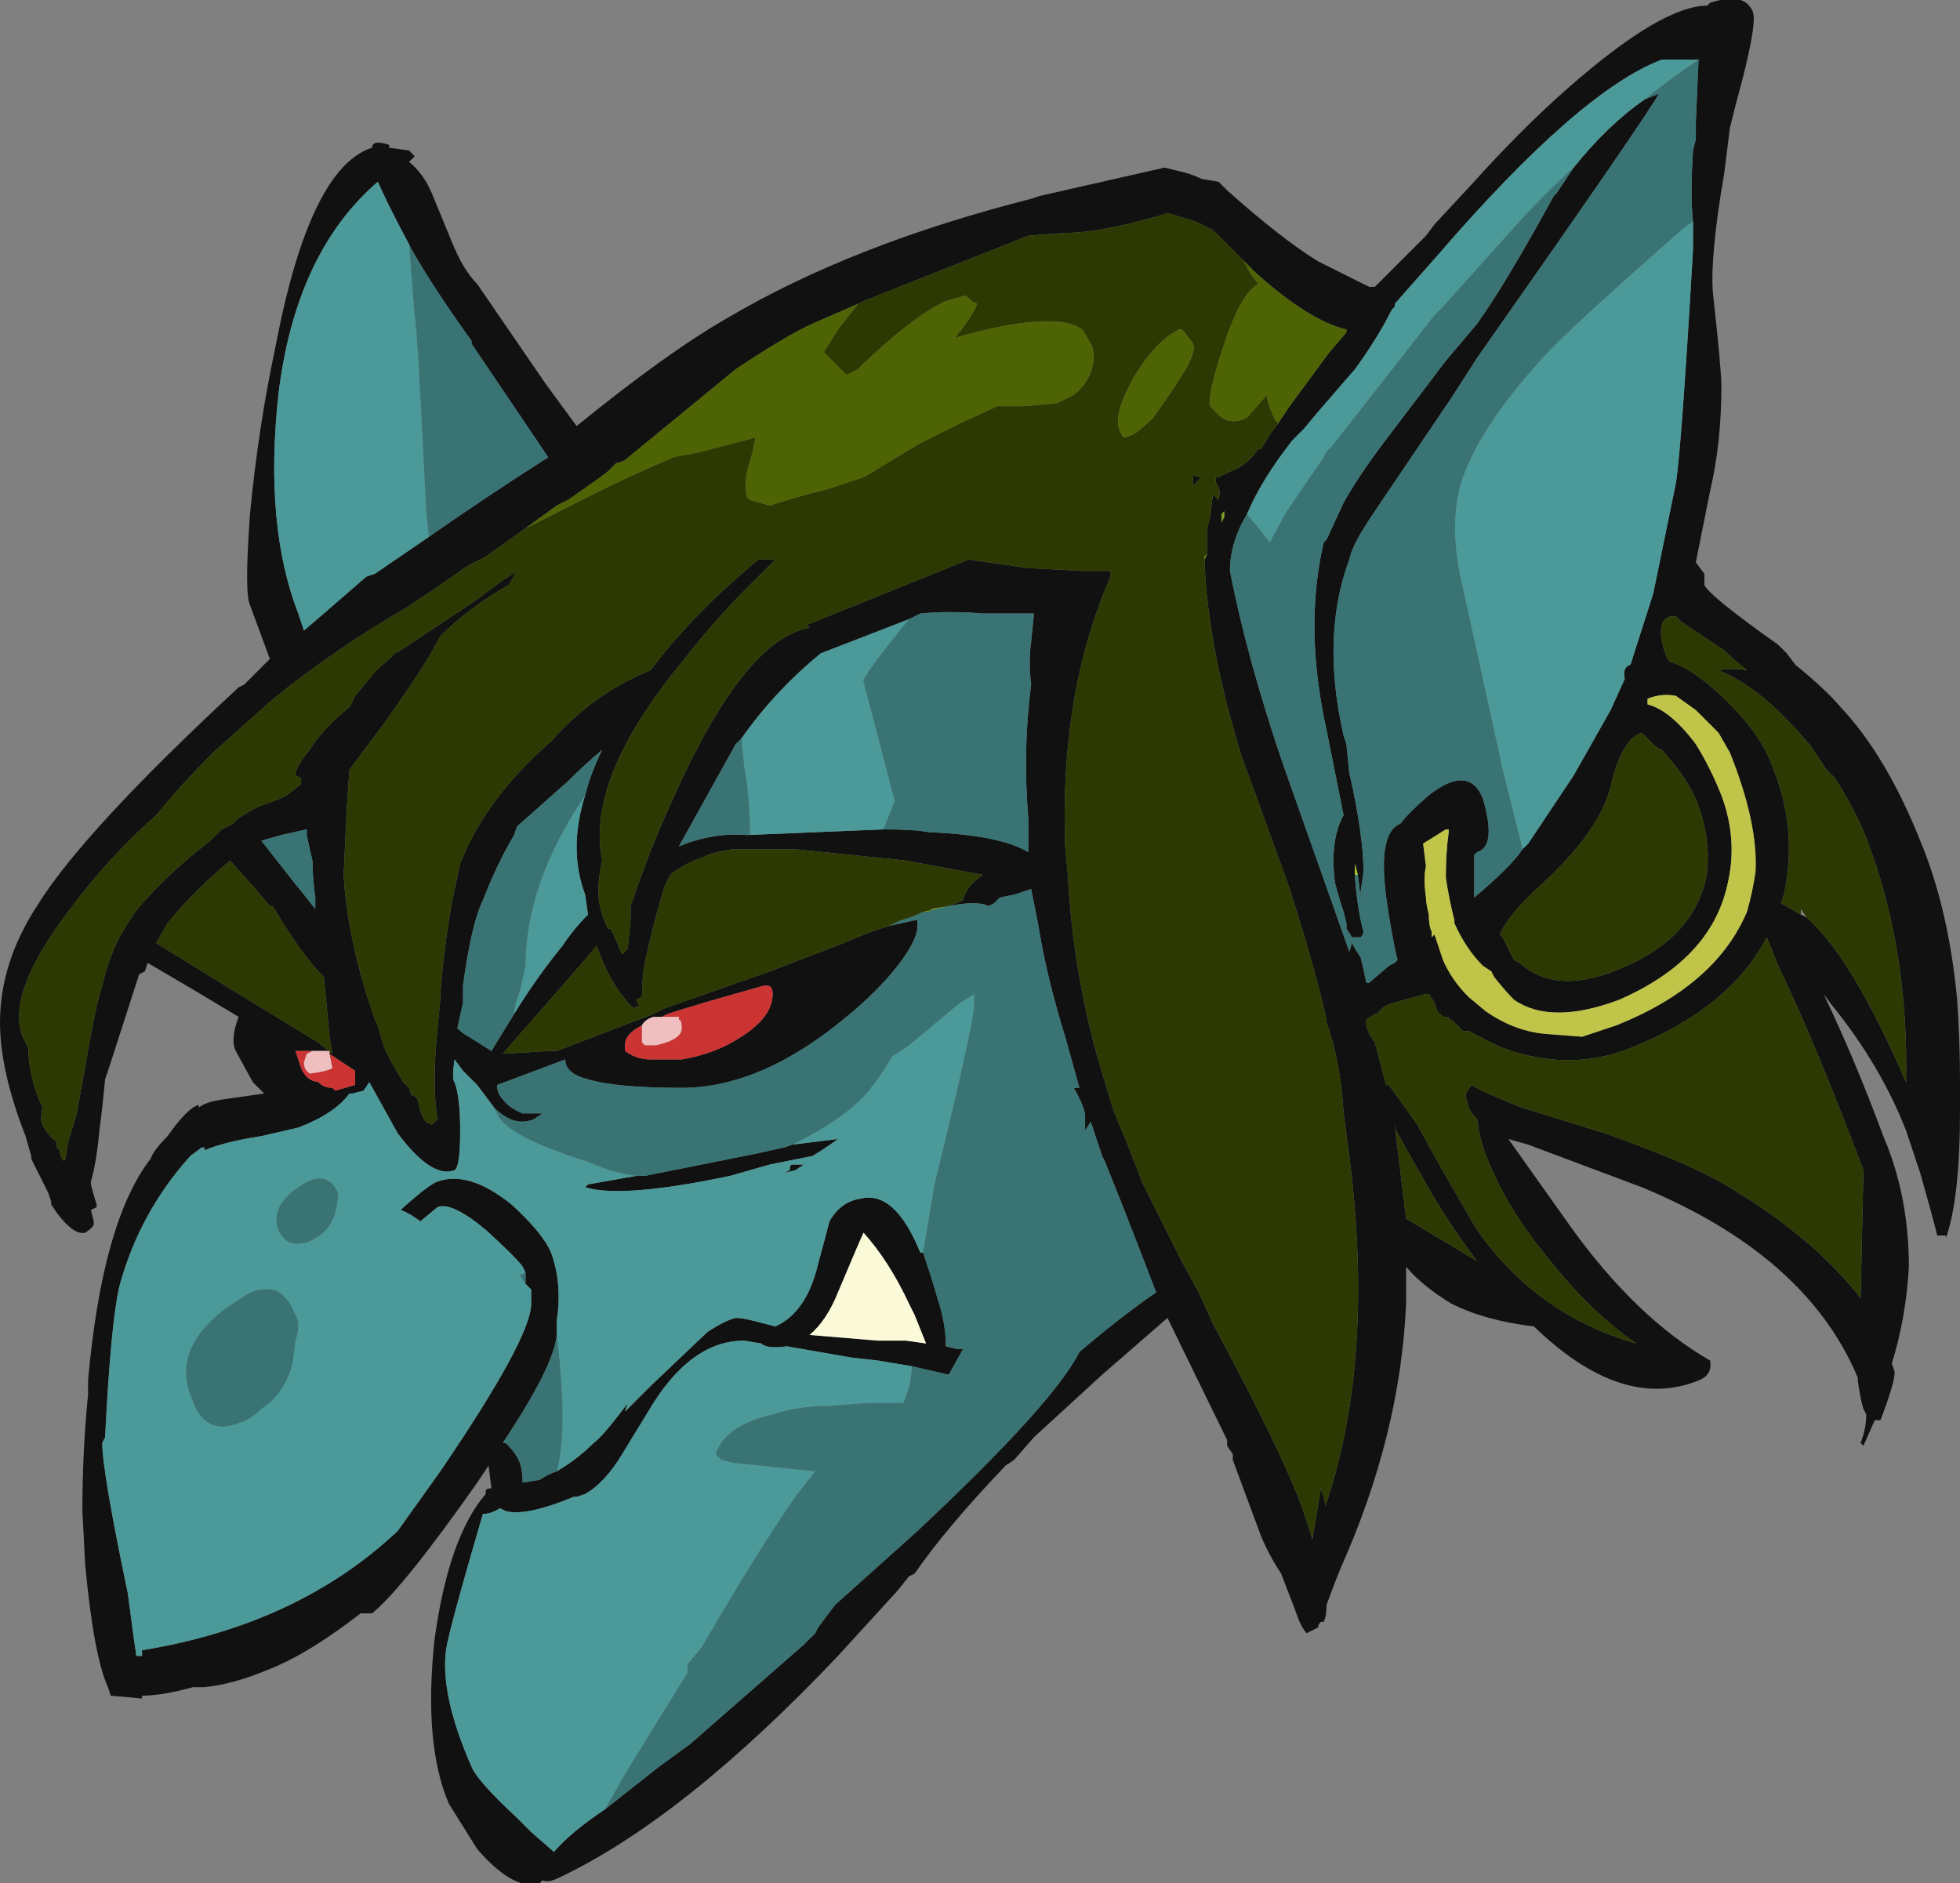 <?xml version="1.0" encoding="UTF-8" standalone="no"?>
<svg xmlns:ffdec="https://www.free-decompiler.com/flash" xmlns:xlink="http://www.w3.org/1999/xlink" ffdec:objectType="frame" height="232.05px" width="241.5px" xmlns="http://www.w3.org/2000/svg">
  <rect width="100%" height="100%" fill="#808080" stroke="none"/>
  <g transform="matrix(1.0, 0.0, 0.0, 1.0, -93.8, 42.35)">
    <use ffdec:characterId="137" height="33.15" transform="matrix(7.0, 0.0, 0.0, 7.0, 93.8, -42.35)" width="34.5" xlink:href="#shape0"/>
  </g>
  <defs>
    <g id="shape0" transform="matrix(1.0, 0.0, 0.0, 1.0, -13.4, 6.05)">
      <path d="M20.25 -3.45 L20.6 -3.4 20.7 -3.3 20.6 -3.2 Q20.85 -3.0 21.0 -2.65 L21.35 -1.8 Q21.55 -1.3 21.8 -1.05 L23.0 0.7 23.55 1.45 Q25.15 0.15 26.2 -0.45 28.4 -1.75 31.55 -2.55 L31.7 -2.6 33.9 -3.1 34.1 -3.05 Q34.35 -3.0 34.55 -2.9 L34.85 -2.85 35.0 -2.7 Q35.95 -1.85 36.6 -1.45 37.1 -1.2 37.5 -1.0 L37.6 -1.0 38.5 -1.9 38.65 -2.1 39.3 -2.8 Q40.2 -3.8 41.0 -4.5 42.65 -5.95 43.45 -5.95 L43.5 -6.0 Q44.1 -6.2 44.25 -5.85 44.35 -5.65 43.95 -4.2 L43.85 -3.8 43.75 -3.0 Q43.5 -1.55 43.55 -0.9 43.7 0.45 43.7 0.75 43.7 1.75 43.5 2.6 L43.25 3.85 43.4 4.05 43.4 4.25 Q43.5 4.45 44.7 5.3 L44.85 5.45 45.0 5.65 Q45.55 6.1 45.8 6.4 46.6 7.25 47.2 8.75 47.7 9.95 47.85 11.55 47.9 12.3 47.9 12.95 L47.9 13.5 Q47.9 15.05 47.65 15.75 L47.65 15.7 47.5 15.7 Q47.4 15.3 47.2 14.6 L46.95 13.85 Q46.5 12.7 45.65 11.65 L45.5 11.45 Q46.05 12.6 46.55 13.95 47.0 15.0 47.0 16.25 46.95 17.15 46.7 17.95 L46.75 18.1 Q46.75 18.3 46.5 18.95 L46.4 18.95 46.2 19.4 46.15 19.35 Q46.25 19.1 46.25 18.85 L46.2 18.75 Q46.15 18.6 46.1 18.25 L46.1 18.2 Q45.2 16.05 42.3 14.85 L40.3 14.1 39.95 14.0 41.05 15.55 Q42.2 17.15 43.5 17.9 43.55 18.15 43.3 18.25 41.95 18.8 40.4 17.3 39.55 17.2 38.95 16.9 38.45 16.6 38.15 16.25 L38.15 16.9 Q38.05 19.2 37.0 21.55 L36.9 21.8 36.75 22.2 Q36.75 22.4 36.7 22.5 L36.65 22.5 Q36.6 22.55 36.6 22.6 L36.4 22.7 Q36.3 22.6 36.2 22.3 L35.95 21.65 Q35.75 21.35 35.6 21.0 L35.1 19.65 35.1 19.55 35.0 19.4 35.0 19.3 33.95 17.15 32.8 18.15 31.6 19.25 31.25 19.65 31.1 19.75 Q30.05 20.85 29.5 21.65 L29.4 21.7 29.2 21.95 28.15 23.1 Q25.45 25.95 23.25 27.0 23.05 27.1 22.95 27.05 L22.9 27.1 Q22.45 27.25 21.8 26.5 L21.3 25.7 Q20.85 24.65 21.05 22.8 21.3 21.0 21.95 20.25 L21.95 20.2 Q21.95 20.15 22.05 20.15 L22.0 19.75 21.8 20.05 Q20.5 21.9 19.95 22.35 L19.75 22.35 19.55 22.5 Q18.75 23.1 18.1 23.35 17.5 23.6 17.0 23.65 L16.8 23.65 Q16.25 23.8 15.9 23.8 L15.9 23.85 15.35 23.8 15.3 23.65 Q15.05 23.1 14.9 21.5 L14.85 20.55 Q14.85 19.5 14.95 18.5 L14.95 18.25 Q15.2 15.45 16.05 14.35 16.1 14.2 16.35 13.95 16.7 13.45 16.9 13.4 L16.9 13.45 Q17.0 13.35 17.35 13.3 L18.05 13.2 17.85 13.0 17.55 12.45 Q17.45 12.25 17.6 11.85 L16.85 11.4 16.0 10.9 15.95 11.05 15.85 11.1 15.35 12.65 15.25 12.95 15.2 13.45 15.15 13.85 Q15.1 14.4 15.0 14.75 L15.0 14.8 Q15.05 15.0 15.1 15.15 L15.1 15.2 15.0 15.25 15.05 15.45 15.05 15.5 Q15.05 15.55 14.9 15.65 14.7 15.7 14.4 15.3 L14.3 15.15 14.3 15.1 14.25 14.95 13.95 14.35 13.95 14.3 13.85 13.95 Q13.4 12.8 13.4 11.95 13.4 10.9 14.05 9.9 14.85 8.6 17.6 6.05 L17.7 6.0 18.15 5.55 17.8 4.6 Q17.7 4.4 17.8 3.0 17.95 1.45 18.25 0.05 18.85 -3.1 19.95 -3.45 19.95 -3.6 20.25 -3.5 L20.25 -3.45 M20.95 3.4 Q21.95 2.7 23.05 2.0 L21.7 0.0 21.7 -0.05 Q21.05 -0.95 20.65 -1.65 L20.6 -1.75 Q20.25 -2.4 20.05 -2.85 18.6 -1.6 18.3 0.9 18.05 3.2 18.65 4.75 L18.75 5.05 19.1 4.75 19.85 4.1 20.0 4.05 20.95 3.4 M28.5 -0.7 L27.7 -0.35 Q27.25 -0.15 26.35 0.45 L24.4 2.05 Q24.3 2.1 24.25 2.1 L24.1 2.25 23.9 2.4 23.4 2.75 23.2 2.85 22.65 3.25 21.95 3.75 21.65 3.9 21.0 4.35 20.55 4.65 Q19.6 5.2 18.8 5.8 18.45 6.05 18.1 6.35 17.6 6.8 17.15 7.2 16.6 7.75 16.15 8.3 15.3 9.05 14.6 10.0 13.5 11.45 13.8 12.2 L13.9 12.4 Q13.9 12.9 14.15 13.45 14.1 13.65 14.15 13.75 14.25 13.95 14.4 14.05 L14.4 14.15 14.45 14.2 Q14.5 14.45 14.55 14.35 L14.6 14.05 14.75 13.55 14.85 13.0 Q15.1 11.55 15.2 11.3 15.3 10.85 15.5 10.45 L15.65 10.2 Q15.8 9.95 16.0 9.75 16.45 9.25 17.1 8.75 L17.3 8.55 17.5 8.45 17.55 8.4 Q17.65 8.3 17.95 8.15 L18.35 8.0 18.45 7.95 18.7 7.75 Q18.7 7.7 18.7 7.65 L18.6 7.6 Q18.6 7.45 18.85 7.15 19.1 6.75 19.55 6.4 L19.65 6.2 19.9 5.9 Q20.05 5.7 20.2 5.6 L20.35 5.45 20.45 5.4 21.8 4.5 22.2 4.2 22.5 4.0 22.35 4.25 Q21.65 4.65 21.15 5.15 20.9 5.65 20.15 6.7 L19.55 7.5 19.5 8.25 19.45 9.35 Q19.5 10.3 19.85 11.45 L20.0 11.9 20.05 12.0 20.15 12.35 Q20.25 12.6 20.5 13.0 L20.6 13.1 20.65 13.25 20.65 13.2 20.75 13.3 20.8 13.5 Q20.85 13.65 20.9 13.7 L21.0 13.75 21.1 13.65 Q21.0 13.05 21.1 12.05 L21.15 11.55 21.15 11.45 Q21.2 10.75 21.35 9.85 L21.5 9.15 Q21.95 8.0 23.1 7.0 23.85 6.15 24.85 5.75 25.6 4.75 26.75 3.8 L26.9 3.8 Q27.0 3.8 27.05 3.8 L26.55 4.3 Q25.95 4.9 25.45 5.55 23.7 7.65 24.0 9.1 23.9 9.55 23.95 9.85 L24.0 10.05 24.1 10.3 24.15 10.3 24.2 10.4 24.35 10.75 24.45 10.65 24.5 10.15 24.5 9.9 Q24.6 9.6 24.75 9.2 24.95 8.65 25.25 8.0 26.5 5.2 27.65 5.0 L27.6 4.95 30.45 3.8 31.5 3.95 32.45 4.0 32.95 4.0 32.95 4.1 Q32.05 6.15 32.15 8.85 L32.2 9.4 Q32.3 11.25 32.85 13.0 L33.0 13.5 33.25 14.1 33.5 14.75 34.2 16.15 34.5 16.7 34.75 17.25 Q35.85 19.3 36.25 20.3 36.4 20.7 36.5 21.05 L36.65 20.15 36.7 20.3 Q36.75 20.55 36.75 20.4 37.6 17.85 37.15 14.3 L37.05 13.55 Q37.0 12.65 36.75 11.95 L36.75 11.9 Q36.55 11.0 36.1 9.6 L36.05 9.45 35.25 7.25 Q34.65 5.3 34.6 3.8 L34.65 3.7 34.65 3.25 34.7 3.05 34.75 2.65 34.85 2.75 Q34.9 2.55 34.8 2.45 L34.8 2.35 34.85 2.35 35.05 2.25 Q35.35 2.15 35.55 1.85 L35.6 1.85 35.75 1.6 35.9 1.4 36.1 1.1 36.8 0.15 37.1 -0.2 37.1 -0.25 Q36.45 -0.4 35.5 -1.25 L35.25 -1.5 34.75 -2.0 34.45 -2.15 33.95 -2.3 33.8 -2.25 Q32.75 -1.95 32.15 -1.95 L31.5 -1.9 31.25 -1.8 28.6 -0.75 28.5 -0.7 M41.1 -3.1 Q41.7 -3.85 42.35 -4.3 L42.6 -4.4 Q42.35 -3.95 39.4 0.25 L38.95 0.95 37.7 2.8 37.5 3.1 Q37.2 3.55 37.15 3.8 36.65 5.15 37.05 6.9 L37.1 7.05 37.15 7.55 Q37.4 8.65 37.4 9.3 L37.35 9.65 37.35 9.75 37.3 9.35 37.25 9.15 37.25 9.35 37.25 9.4 Q37.3 10.0 37.4 10.35 37.4 10.4 37.35 10.45 L37.2 10.45 37.1 10.3 37.1 10.2 37.05 10.0 37.0 9.85 36.9 9.5 Q36.8 8.75 37.05 8.3 L36.75 6.8 Q36.35 5.0 36.7 3.5 L36.75 3.45 37.05 2.8 Q37.3 2.35 37.75 1.75 L38.85 0.3 39.4 -0.35 Q39.9 -1.05 40.75 -2.6 L40.8 -2.65 41.1 -3.1 M43.3 -5.0 L42.65 -5.0 Q41.2 -4.45 38.7 -1.55 L37.95 -0.7 37.95 -0.65 37.9 -0.6 Q37.65 -0.1 37.25 0.45 L36.6 1.2 36.35 1.5 36.15 1.7 Q35.6 2.4 35.35 3.0 35.05 3.5 35.05 4.0 35.35 5.55 36.0 7.45 L37.15 10.7 37.2 10.55 37.25 10.65 37.35 10.8 Q37.4 11.0 37.45 11.25 L37.5 11.25 37.85 10.95 37.95 10.9 38.0 10.85 Q37.9 10.45 37.8 9.75 37.65 8.6 38.05 8.45 38.2 8.25 38.55 7.95 39.25 7.4 39.5 8.0 39.75 8.85 39.4 8.95 L39.35 9.0 39.35 9.75 Q40.0 9.2 40.2 8.9 L40.3 8.8 41.1 7.6 41.75 6.45 42.0 5.9 Q41.95 5.7 42.1 5.65 L42.5 4.4 42.9 2.45 Q43.0 1.8 43.2 -1.65 L43.2 -2.15 Q43.15 -2.6 43.2 -3.4 L43.25 -3.6 43.25 -3.9 43.3 -5.05 43.3 -5.0 M45.2 10.1 Q46.0 10.8 46.95 13.0 47.0 10.65 46.25 8.7 46.05 8.2 45.7 7.65 L45.55 7.5 45.25 7.05 45.2 7.0 Q44.4 6.05 43.65 5.75 43.9 5.7 44.15 5.75 43.9 5.55 43.75 5.4 L43.0 4.9 42.9 4.8 42.8 4.8 Q42.5 4.9 42.75 5.55 L42.8 5.6 Q43.15 5.7 43.65 6.15 44.4 6.85 44.6 7.45 45.05 8.55 44.8 9.7 L44.75 9.85 45.1 10.05 45.2 10.1 M42.4 6.3 L42.4 6.35 Q42.8 6.45 43.25 7.05 43.5 7.45 43.7 7.95 44.0 8.75 43.8 9.55 43.5 10.85 41.9 11.55 40.7 12.0 40.05 11.55 39.9 11.4 39.7 11.15 L39.65 11.05 39.5 10.95 Q39.2 10.65 39.0 10.2 L39.0 10.15 Q38.9 9.75 38.85 9.4 38.85 8.95 38.9 8.6 L38.9 8.55 38.85 8.55 38.45 8.8 38.5 9.2 Q38.45 9.4 38.5 9.75 38.5 9.85 38.55 10.05 38.55 10.25 38.6 10.35 L38.6 10.45 38.65 10.4 38.8 10.85 Q38.95 11.2 39.25 11.5 L39.55 11.75 Q40.05 12.1 40.6 12.15 L41.25 12.2 41.85 12.0 Q43.6 11.3 44.15 10.0 44.25 9.65 44.3 9.3 44.35 8.45 43.85 7.2 L43.65 6.85 43.25 6.45 42.9 6.2 Q42.65 6.15 42.4 6.25 L42.4 6.3 M42.3 6.85 Q41.95 6.95 41.75 7.8 41.55 8.6 40.5 9.55 39.95 10.05 39.8 10.4 L39.85 10.45 40.05 10.85 40.15 10.9 Q40.75 11.45 41.8 11.05 43.25 10.5 43.45 9.3 L43.45 9.25 Q43.5 8.7 43.3 8.15 43.15 7.7 42.65 7.15 L42.55 7.1 42.3 6.85 M34.9 3.05 L34.9 3.15 34.95 3.05 34.95 2.95 34.9 3.0 34.9 3.05 M37.45 11.9 L37.45 12.0 37.5 12.15 37.6 12.3 37.8 13.05 37.85 13.05 38.35 13.75 Q38.75 14.5 39.4 15.6 40.45 17.1 42.2 17.6 41.4 17.05 40.65 16.1 39.95 15.25 39.6 14.4 39.45 14.05 39.4 13.65 39.3 13.55 39.25 13.45 L39.2 13.25 39.2 13.2 39.3 13.05 Q39.55 13.2 40.2 13.45 L41.65 13.9 Q43.35 14.5 44.0 14.95 44.6 15.3 45.3 15.9 45.8 16.35 46.15 16.8 L46.2 14.55 Q45.35 12.3 44.7 10.95 L44.5 10.45 Q43.85 11.7 42.1 12.4 41.1 12.8 40.0 12.45 39.7 12.35 39.45 12.2 L39.25 12.1 39.15 12.1 38.95 11.9 38.9 11.9 38.9 11.85 38.8 11.85 38.7 11.75 38.65 11.6 38.55 11.45 38.5 11.45 38.3 11.5 37.95 11.6 37.8 11.65 Q37.65 11.75 37.65 11.8 L37.6 11.8 37.45 11.9 M37.95 13.75 L38.15 15.4 39.4 16.15 Q38.9 15.5 38.45 14.7 38.05 14.0 37.95 13.8 L37.95 13.75 M34.55 2.35 L34.4 2.5 34.4 2.3 Q34.45 2.35 34.55 2.35 M28.95 8.55 Q29.5 8.55 29.75 8.6 31.0 8.65 31.5 8.95 L31.5 8.35 Q31.4 7.15 31.55 6.0 31.5 5.6 31.55 5.25 L31.6 4.75 30.7 4.75 Q30.1 4.7 29.6 4.75 L29.4 4.85 27.85 5.45 Q27.05 6.1 26.45 6.95 L26.35 7.05 25.35 8.85 Q25.95 8.6 26.55 8.65 L28.95 8.55 M30.1 9.9 L30.35 9.8 Q30.4 9.55 30.7 9.35 L30.15 9.25 29.35 9.1 27.4 8.9 26.3 8.9 Q25.95 8.95 25.75 9.05 25.45 9.15 25.2 9.35 L25.1 9.55 Q24.9 10.2 24.75 10.9 24.7 11.2 24.7 11.5 L24.6 11.55 24.65 11.65 24.55 11.7 Q24.2 11.35 24.0 10.85 L23.9 10.6 23.65 10.9 22.25 12.5 23.1 12.45 23.2 12.45 24.9 11.8 25.1 11.7 26.95 11.05 28.25 10.55 Q28.7 10.35 29.05 10.25 L29.5 10.15 29.55 10.15 29.55 10.25 Q29.55 10.5 29.2 10.95 28.85 11.4 28.3 11.85 26.8 13.1 25.4 13.1 24.25 13.1 23.75 12.95 23.35 12.85 23.35 12.6 L22.15 13.05 Q22.15 13.2 22.25 13.3 22.35 13.45 22.6 13.55 L22.95 13.55 22.8 13.65 Q22.45 13.8 22.1 13.45 L21.8 13.05 21.55 12.8 21.4 12.6 Q21.35 12.95 21.4 13.0 21.5 13.25 21.5 13.85 21.5 14.5 21.4 14.55 21.0 14.7 20.4 13.9 L19.9 13.0 19.8 13.15 19.6 13.2 19.55 13.2 Q19.3 13.55 18.65 13.8 L18.0 13.95 Q17.35 14.05 17.0 14.2 L17.0 14.15 16.95 14.15 16.75 14.3 Q15.85 15.3 15.5 16.6 15.35 17.25 15.25 19.25 L15.2 19.35 Q15.2 19.85 15.65 22.0 L15.75 22.75 15.8 23.1 15.9 23.1 15.9 23.0 Q18.65 22.55 20.4 20.9 L21.15 19.85 Q22.75 17.5 22.75 16.9 L22.75 16.65 22.65 16.55 22.65 16.35 22.6 16.25 Q22.5 16.1 21.95 15.6 21.35 15.1 21.1 15.2 L20.8 15.45 Q20.6 15.3 20.45 15.25 20.95 14.8 21.1 14.75 21.65 14.55 22.4 15.15 22.95 15.65 23.1 16.0 23.3 16.55 23.2 17.2 L23.2 17.45 Q23.15 18.0 22.25 19.35 L22.3 19.35 Q22.5 19.55 22.55 19.7 22.6 19.85 22.6 20.05 L22.9 20.0 Q23.05 19.9 23.2 19.85 23.55 19.65 23.85 19.35 24.0 19.25 24.45 18.65 L24.4 18.8 24.85 18.35 25.85 17.4 Q26.15 17.2 26.35 17.15 26.5 17.15 26.85 17.25 L27.05 17.3 Q27.6 17.05 27.8 16.2 27.95 15.65 28.0 15.45 28.2 15.1 28.55 15.05 29.15 14.9 29.6 16.0 L29.65 16.0 Q29.8 16.45 29.9 16.8 30.05 17.25 30.05 17.65 L30.25 17.7 30.35 17.7 30.1 18.15 29.45 18.0 28.85 17.9 28.4 17.85 27.25 17.65 Q26.9 17.7 26.8 17.6 L26.5 17.55 Q25.6 17.55 24.9 18.65 L24.35 19.55 Q24.05 20.05 23.7 20.25 L23.55 20.3 23.5 20.3 Q22.65 20.65 22.3 20.55 L22.2 20.5 Q22.05 20.6 21.9 20.6 21.3 22.65 21.25 23.0 21.15 23.8 21.7 25.05 21.8 25.3 22.5 25.95 L22.75 26.2 23.15 26.55 Q23.45 26.2 24.05 25.8 L25.0 25.05 25.55 24.65 27.55 22.9 27.75 22.7 27.8 22.6 28.1 22.2 29.55 20.9 Q31.95 18.65 32.4 17.75 33.1 17.15 33.75 16.7 L33.5 16.05 33.15 15.15 32.85 14.4 32.8 14.3 32.6 13.7 32.5 13.85 32.5 13.7 32.5 13.65 32.5 13.6 Q32.5 13.45 32.3 13.1 L32.4 13.1 32.15 12.2 Q31.9 11.4 31.75 10.65 L31.65 10.1 31.55 9.6 31.25 9.7 31.0 9.75 30.9 9.85 30.8 9.9 Q30.6 9.8 30.1 9.9 M23.7 7.95 Q23.8 7.55 24.0 7.15 23.7 7.4 23.4 7.7 L22.5 8.5 22.45 8.65 Q22.15 9.15 21.9 9.8 21.7 10.2 21.55 11.3 L21.55 11.6 21.45 12.05 Q21.55 12.15 21.65 12.2 L22.05 12.45 22.45 11.8 Q22.85 11.15 23.3 10.6 23.5 10.3 23.75 10.05 L23.7 9.7 Q23.4 8.9 23.7 7.95 M24.7 12.0 Q24.4 12.15 24.4 12.35 L24.4 12.45 Q24.6 12.6 24.85 12.6 L25.4 12.6 Q26.0 12.5 26.45 12.2 27.0 11.85 27.0 11.45 27.0 11.3 26.9 11.3 L26.85 11.3 Q25.6 11.65 25.15 11.8 L25.05 11.85 24.9 11.85 Q24.75 11.9 24.7 12.0 M27.35 14.1 L28.15 14.0 Q27.95 14.15 27.7 14.3 L26.95 14.45 26.25 14.65 Q24.35 15.05 23.7 14.85 L23.75 14.8 24.6 14.65 24.75 14.65 26.75 14.25 27.2 14.15 27.35 14.1 M29.4 16.9 Q29.05 16.15 28.6 15.65 28.55 15.75 28.15 16.7 27.95 17.2 27.65 17.45 L28.85 17.55 29.35 17.55 29.7 17.6 29.5 17.1 29.4 16.9 M27.55 14.45 L27.4 14.55 27.2 14.6 27.3 14.55 Q27.3 14.45 27.35 14.45 L27.55 14.45 M16.15 10.55 L17.85 11.6 18.1 11.75 19.0 12.3 19.25 12.5 19.2 12.2 Q19.15 11.65 19.1 11.15 18.7 10.75 18.2 9.9 L18.15 9.9 17.85 9.55 17.45 9.1 Q16.8 9.65 16.35 10.2 L16.15 10.55 M18.35 8.65 L18.0 8.75 18.55 9.45 18.95 9.95 18.95 9.75 Q18.9 9.4 18.9 9.1 18.85 8.9 18.8 8.65 L18.8 8.55 18.35 8.65 M19.1 12.45 L18.6 12.45 Q18.65 12.6 18.7 12.75 18.8 13.0 19.05 13.0 L19.0 13.0 Q19.1 13.1 19.25 13.1 L19.3 13.15 19.65 13.05 19.65 12.8 Q19.35 12.6 19.2 12.5 L19.2 12.45 19.1 12.45" fill="#111111" fill-rule="evenodd" stroke="none"/>
      <path d="M20.6 -1.75 L20.7 -0.5 Q20.75 -0.25 20.9 2.9 L20.95 3.4 20.0 4.05 19.85 4.1 19.1 4.75 18.75 5.05 18.65 4.75 Q18.05 3.2 18.3 0.9 18.6 -1.6 20.05 -2.85 20.25 -2.4 20.6 -1.75 M41.1 -3.1 Q40.6 -2.65 40.1 -2.1 L38.8 -0.65 38.65 -0.5 36.85 1.8 36.75 1.9 36.7 2.0 36.05 2.95 35.75 3.5 Q35.6 3.3 35.35 3.0 35.6 2.4 36.15 1.7 L36.35 1.5 36.6 1.2 37.25 0.45 Q37.65 -0.1 37.9 -0.6 L37.95 -0.65 37.95 -0.7 38.7 -1.55 Q41.2 -4.45 42.65 -5.0 L43.3 -5.0 Q42.85 -4.7 42.35 -4.3 41.7 -3.85 41.1 -3.1 M40.2 8.9 L39.85 7.5 39.15 4.3 Q38.9 3.3 39.1 2.5 39.4 1.5 40.6 0.2 40.95 -0.2 43.05 -2.05 L43.2 -2.15 43.2 -1.65 Q43.0 1.8 42.9 2.45 L42.5 4.4 42.1 5.65 Q41.95 5.7 42.0 5.9 L41.75 6.45 41.1 7.6 40.3 8.8 40.2 8.9 M29.4 4.85 Q28.55 5.9 28.6 5.95 L29.15 8.05 28.95 8.55 26.55 8.65 26.6 8.65 Q26.6 8.0 26.5 7.45 L26.45 6.95 Q27.05 6.1 27.85 5.45 L29.4 4.85 M24.05 25.8 Q23.45 26.2 23.15 26.55 L22.75 26.2 22.5 25.95 Q21.8 25.3 21.7 25.05 21.15 23.8 21.25 23.0 21.3 22.65 21.9 20.6 22.05 20.6 22.2 20.5 L22.3 20.55 Q22.65 20.65 23.5 20.3 L23.55 20.3 23.7 20.25 Q24.05 20.05 24.35 19.55 L24.9 18.65 Q25.6 17.55 26.5 17.55 L26.8 17.6 Q26.9 17.7 27.25 17.65 L28.4 17.85 28.85 17.9 29.45 18.0 Q29.45 18.3 29.3 18.65 L28.65 18.65 28.0 18.7 Q27.45 18.7 27.0 18.85 26.15 19.05 26.0 19.55 L26.1 19.65 26.3 19.7 27.75 19.85 27.4 20.3 Q26.8 21.15 25.75 22.95 L25.5 23.25 25.5 23.4 24.45 25.1 24.05 25.8 M29.65 16.0 L29.6 16.0 Q29.15 14.9 28.55 15.05 28.2 15.1 28.0 15.45 27.95 15.65 27.8 16.2 27.6 17.05 27.05 17.3 L26.85 17.25 Q26.5 17.15 26.35 17.15 26.15 17.2 25.85 17.4 L24.85 18.35 24.4 18.8 24.45 18.65 Q24.0 19.25 23.85 19.35 23.55 19.65 23.2 19.85 23.4 19.1 23.2 17.45 L23.2 17.2 Q23.3 16.55 23.1 16.0 22.95 15.65 22.4 15.15 21.65 14.55 21.1 14.75 20.95 14.8 20.45 15.25 20.6 15.3 20.8 15.45 L21.1 15.2 Q21.35 15.1 21.95 15.6 22.5 16.1 22.6 16.25 L22.65 16.35 22.55 16.4 22.65 16.55 22.75 16.65 22.75 16.9 Q22.75 17.5 21.15 19.85 L20.4 20.9 Q18.65 22.55 15.9 23.0 L15.9 23.1 15.8 23.1 15.75 22.75 15.65 22.0 Q15.2 19.85 15.2 19.35 L15.25 19.25 Q15.35 17.25 15.5 16.6 15.85 15.3 16.75 14.3 L16.95 14.15 17.0 14.15 17.0 14.2 Q17.35 14.05 18.0 13.95 L18.65 13.8 Q19.3 13.55 19.55 13.2 L19.6 13.2 19.8 13.15 19.9 13.0 20.4 13.9 Q21.0 14.7 21.4 14.55 21.5 14.5 21.5 13.85 21.5 13.25 21.4 13.0 21.35 12.95 21.4 12.6 L21.55 12.8 21.8 13.05 22.1 13.45 22.15 13.55 Q22.3 13.95 23.75 14.4 24.2 14.6 24.6 14.65 L23.75 14.8 23.7 14.85 Q24.35 15.05 26.25 14.65 L26.95 14.45 27.7 14.3 Q27.95 14.15 28.15 14.0 L27.35 14.1 Q28.25 13.65 28.65 13.2 28.9 12.9 29.1 12.55 L29.4 12.35 30.3 11.6 30.55 11.45 30.55 11.65 Q30.5 12.15 29.85 14.8 L29.65 16.0 M22.45 11.8 Q22.45 11.65 22.55 11.4 L22.65 10.95 Q22.65 9.5 23.7 7.95 23.4 8.9 23.7 9.7 L23.75 10.05 Q23.5 10.3 23.3 10.6 22.85 11.15 22.45 11.8 M27.55 14.45 L27.35 14.45 Q27.3 14.45 27.3 14.55 L27.2 14.6 27.4 14.55 27.55 14.45 M18.85 15.8 Q19.2 15.65 19.3 15.3 19.35 15.1 19.35 14.95 19.15 14.5 18.65 14.85 18.15 15.2 18.3 15.6 18.45 15.95 18.85 15.8 M18.05 16.65 Q17.85 16.65 17.65 16.8 L17.35 17.0 Q16.45 17.7 16.75 18.5 L16.85 18.75 Q17.1 19.2 17.6 19.0 17.8 18.95 18.0 18.75 18.4 18.5 18.55 17.95 L18.6 17.55 Q18.7 17.25 18.6 17.1 18.4 16.6 18.05 16.65" fill="#4c9999" fill-rule="evenodd" stroke="none"/>
      <path d="M20.95 3.4 L20.9 2.9 Q20.75 -0.25 20.7 -0.5 L20.6 -1.75 20.65 -1.65 Q21.05 -0.95 21.7 -0.05 L21.7 0.0 23.05 2.0 Q21.95 2.7 20.95 3.4 M35.35 3.0 Q35.6 3.3 35.75 3.5 L36.05 2.95 36.7 2.0 36.75 1.9 36.85 1.8 38.65 -0.5 38.8 -0.65 40.1 -2.1 Q40.6 -2.65 41.1 -3.1 L40.8 -2.65 40.75 -2.6 Q39.9 -1.05 39.4 -0.35 L38.85 0.3 37.75 1.75 Q37.3 2.35 37.05 2.8 L36.75 3.45 36.7 3.5 Q36.35 5.0 36.75 6.8 L37.05 8.3 Q36.8 8.75 36.9 9.5 L37.0 9.85 37.05 10.0 37.1 10.2 37.1 10.3 37.2 10.45 37.35 10.45 Q37.4 10.4 37.4 10.35 37.3 10.0 37.25 9.4 L37.25 9.35 37.3 9.35 37.35 9.75 37.35 9.65 37.4 9.3 Q37.4 8.65 37.15 7.55 L37.1 7.05 37.05 6.9 Q36.65 5.15 37.15 3.8 37.2 3.55 37.5 3.1 L37.7 2.8 38.95 0.95 39.4 0.25 Q42.35 -3.95 42.6 -4.4 L42.35 -4.3 Q42.85 -4.7 43.3 -5.0 L43.3 -5.05 43.25 -3.9 43.25 -3.6 43.2 -3.4 Q43.15 -2.6 43.2 -2.15 L43.05 -2.05 Q40.95 -0.2 40.6 0.2 39.4 1.5 39.1 2.5 38.9 3.3 39.15 4.3 L39.85 7.5 40.2 8.9 Q40.0 9.2 39.35 9.75 L39.35 9.0 39.4 8.95 Q39.75 8.85 39.5 8.0 39.25 7.4 38.55 7.95 38.2 8.25 38.05 8.45 37.65 8.6 37.8 9.75 37.9 10.45 38.0 10.85 L37.95 10.9 37.85 10.95 37.5 11.25 37.45 11.25 Q37.4 11.0 37.35 10.8 L37.25 10.65 37.2 10.55 37.15 10.7 36.0 7.45 Q35.35 5.55 35.05 4.0 35.05 3.5 35.35 3.0 M29.4 4.85 L29.6 4.75 Q30.1 4.7 30.7 4.75 L31.6 4.75 31.55 5.25 Q31.5 5.6 31.55 6.0 31.4 7.15 31.5 8.35 L31.5 8.95 Q31.0 8.65 29.75 8.6 29.5 8.55 28.95 8.55 L29.15 8.05 28.6 5.95 Q28.55 5.9 29.4 4.85 M26.55 8.65 Q25.95 8.6 25.35 8.85 L26.35 7.05 26.45 6.95 26.5 7.45 Q26.6 8.0 26.6 8.65 L26.55 8.65 M29.05 10.25 L29.25 10.15 Q29.45 10.1 29.65 10.0 L30.1 9.9 Q30.6 9.8 30.8 9.9 L30.9 9.85 31.0 9.75 31.25 9.7 31.55 9.6 31.65 10.1 31.75 10.65 Q31.9 11.4 32.15 12.2 L32.4 13.1 32.3 13.1 Q32.5 13.45 32.5 13.6 L32.5 13.65 32.5 13.7 32.5 13.85 32.6 13.7 32.8 14.3 32.85 14.4 33.15 15.15 33.5 16.05 33.75 16.7 Q33.1 17.15 32.4 17.75 31.95 18.65 29.55 20.9 L28.1 22.2 27.8 22.6 27.75 22.7 27.55 22.9 25.55 24.65 25.0 25.05 24.05 25.8 24.45 25.1 25.5 23.4 25.5 23.25 25.75 22.95 Q26.8 21.15 27.4 20.3 L27.75 19.85 26.3 19.7 26.1 19.65 26.0 19.55 Q26.15 19.05 27.0 18.85 27.45 18.7 28.0 18.7 L28.65 18.65 29.3 18.65 Q29.45 18.3 29.45 18.0 L30.1 18.15 30.35 17.7 30.25 17.7 30.05 17.65 Q30.05 17.25 29.9 16.8 29.8 16.45 29.65 16.0 L29.85 14.8 Q30.5 12.15 30.55 11.65 L30.55 11.45 30.3 11.6 29.4 12.35 29.1 12.55 Q28.9 12.9 28.65 13.2 28.25 13.65 27.35 14.1 L27.2 14.15 26.75 14.25 24.75 14.65 24.6 14.65 Q24.2 14.6 23.75 14.4 22.3 13.95 22.15 13.55 L22.1 13.45 Q22.45 13.8 22.8 13.65 L22.95 13.55 22.6 13.55 Q22.35 13.45 22.25 13.3 22.15 13.2 22.15 13.05 L23.35 12.6 Q23.35 12.85 23.75 12.95 24.25 13.1 25.4 13.1 26.8 13.1 28.3 11.85 28.85 11.4 29.2 10.95 29.55 10.5 29.55 10.25 L29.55 10.15 29.5 10.15 29.05 10.25 M23.2 19.85 Q23.05 19.9 22.9 20.0 L22.6 20.05 Q22.6 19.85 22.55 19.7 22.5 19.55 22.3 19.35 L22.25 19.35 Q23.15 18.0 23.2 17.45 23.4 19.1 23.2 19.85 M22.65 16.35 L22.65 16.55 22.55 16.4 22.65 16.35 M22.45 11.8 L22.05 12.45 21.65 12.2 Q21.55 12.15 21.45 12.05 L21.55 11.6 21.55 11.3 Q21.7 10.2 21.9 9.8 22.15 9.15 22.45 8.65 L22.5 8.5 23.4 7.7 Q23.7 7.4 24.0 7.15 23.8 7.55 23.7 7.95 22.65 9.5 22.65 10.95 L22.55 11.4 Q22.45 11.65 22.45 11.8 M18.35 8.65 L18.8 8.55 18.8 8.65 Q18.85 8.9 18.9 9.1 18.9 9.4 18.95 9.75 L18.95 9.95 18.55 9.45 18.0 8.75 18.35 8.65 M18.05 16.65 Q18.4 16.6 18.6 17.1 18.7 17.25 18.6 17.55 L18.55 17.95 Q18.4 18.5 18.0 18.75 17.8 18.95 17.6 19.0 17.1 19.2 16.85 18.75 L16.75 18.5 Q16.45 17.7 17.35 17.0 L17.65 16.8 Q17.85 16.65 18.05 16.65 M18.85 15.8 Q18.45 15.95 18.3 15.6 18.15 15.2 18.65 14.85 19.15 14.5 19.35 14.95 19.35 15.1 19.3 15.3 19.2 15.65 18.85 15.8" fill="#397373" fill-rule="evenodd" stroke="none"/>
      <path d="M42.4 6.3 L42.4 6.25 Q42.65 6.15 42.9 6.2 L43.25 6.45 43.65 6.85 43.85 7.2 Q44.35 8.45 44.3 9.3 44.25 9.65 44.15 10.0 43.6 11.3 41.85 12.0 L41.25 12.2 40.6 12.15 Q40.05 12.1 39.55 11.75 L39.25 11.5 Q38.95 11.2 38.8 10.85 L38.65 10.4 38.6 10.45 38.6 10.35 Q38.55 10.25 38.55 10.05 38.5 9.85 38.5 9.75 38.45 9.4 38.5 9.2 L38.45 8.8 38.85 8.55 38.9 8.55 38.9 8.6 Q38.85 8.95 38.85 9.4 38.9 9.75 39.0 10.15 L39.0 10.2 Q39.2 10.65 39.5 10.95 L39.65 11.05 39.7 11.15 Q39.9 11.4 40.05 11.55 40.7 12.0 41.9 11.55 43.5 10.85 43.8 9.55 44.0 8.75 43.7 7.95 43.5 7.45 43.25 7.05 42.8 6.45 42.4 6.35 L42.4 6.3" fill="#c0c448" fill-rule="evenodd" stroke="none"/>
      <path d="M32.5 13.65 L32.5 13.7 32.5 13.65 M29.4 16.9 L29.5 17.1 29.7 17.6 29.35 17.55 28.85 17.55 27.65 17.45 Q27.95 17.2 28.15 16.7 28.55 15.75 28.6 15.65 29.05 16.15 29.4 16.9" fill="#faf9d8" fill-rule="evenodd" stroke="none"/>
      <path d="M25.05 11.85 L25.15 11.8 Q25.6 11.65 26.85 11.3 L26.9 11.3 Q27.0 11.3 27.0 11.45 27.0 11.85 26.45 12.2 26.0 12.5 25.4 12.6 L24.85 12.6 Q24.6 12.6 24.4 12.45 L24.4 12.35 Q24.4 12.15 24.7 12.0 24.7 12.05 24.7 12.1 L24.7 12.3 24.75 12.35 24.95 12.35 Q25.4 12.25 25.4 12.05 25.4 11.9 25.35 11.9 L25.35 11.85 25.05 11.85 M19.2 12.5 Q19.35 12.6 19.65 12.8 L19.65 13.05 19.3 13.15 19.25 13.1 Q19.1 13.1 19.0 13.0 L19.05 13.0 Q18.8 13.0 18.7 12.75 18.65 12.6 18.6 12.45 L19.1 12.45 18.9 12.45 18.8 12.5 18.75 12.65 Q18.75 12.75 18.8 12.8 L18.85 12.85 Q19.2 12.8 19.25 12.75 L19.2 12.5" fill="#cc3333" fill-rule="evenodd" stroke="none"/>
      <path d="M22.65 3.25 L23.25 2.95 Q24.2 2.45 25.25 2.0 L25.75 1.9 26.7 1.65 26.65 1.9 26.55 2.25 Q26.5 2.55 26.55 2.7 L26.6 2.75 26.95 2.85 Q27.4 2.7 28.0 2.55 L28.6 2.35 Q28.7 2.3 29.1 2.05 L29.6 1.75 30.3 1.4 Q30.75 1.2 30.95 1.1 L31.45 1.1 32.0 1.05 32.3 0.9 Q32.5 0.75 32.6 0.5 32.7 0.2 32.6 0.0 L32.45 -0.25 Q31.95 -0.6 30.2 -0.1 30.5 -0.45 30.6 -0.7 L30.5 -0.75 30.4 -0.85 30.05 -0.75 Q29.5 -0.5 28.6 0.35 L28.5 0.45 28.3 0.55 27.9 0.15 28.15 -0.25 28.5 -0.7 28.6 -0.75 31.25 -1.8 31.5 -1.9 32.15 -1.95 Q32.75 -1.95 33.8 -2.25 L33.95 -2.3 34.45 -2.15 34.75 -2.0 35.25 -1.5 Q35.3 -1.45 35.35 -1.35 L35.4 -1.25 35.55 -1.05 Q35.25 -0.9 34.95 0.0 34.65 0.9 34.7 1.1 L34.85 1.25 Q35.05 1.45 35.35 1.3 L35.7 0.9 35.7 0.95 Q35.75 1.15 35.85 1.35 L35.9 1.4 35.75 1.6 35.6 1.85 35.55 1.85 Q35.35 2.15 35.05 2.25 L34.85 2.35 34.8 2.35 34.8 2.45 Q34.9 2.55 34.85 2.75 L34.75 2.65 34.7 3.05 34.65 3.25 34.65 3.7 34.6 3.75 34.6 3.8 Q34.65 5.3 35.25 7.25 L36.05 9.45 36.1 9.6 Q36.55 11.0 36.75 11.9 L36.75 11.95 Q37.0 12.65 37.05 13.55 L37.15 14.3 Q37.6 17.85 36.75 20.4 36.75 20.55 36.7 20.3 L36.65 20.15 36.5 21.05 Q36.4 20.7 36.25 20.3 35.85 19.3 34.75 17.25 L34.5 16.7 34.2 16.15 33.5 14.75 33.25 14.1 33.0 13.5 32.85 13.0 Q32.3 11.25 32.2 9.4 L32.15 8.85 Q32.05 6.15 32.95 4.1 L32.95 4.0 32.45 4.0 31.5 3.95 30.45 3.8 27.6 4.95 27.65 5.0 Q26.5 5.2 25.25 8.0 24.95 8.65 24.75 9.2 24.6 9.6 24.5 9.9 L24.5 10.15 24.45 10.65 24.35 10.75 24.2 10.4 24.15 10.3 24.1 10.3 24.0 10.05 23.95 9.85 Q23.9 9.55 24.0 9.1 23.7 7.65 25.45 5.55 25.95 4.9 26.55 4.3 L27.05 3.8 Q27.0 3.8 26.9 3.8 L26.75 3.8 Q25.6 4.75 24.85 5.75 23.85 6.15 23.1 7.0 21.95 8.0 21.5 9.15 L21.35 9.85 Q21.2 10.75 21.15 11.45 L21.15 11.55 21.1 12.05 Q21.0 13.05 21.1 13.65 L21.0 13.75 20.9 13.7 Q20.85 13.65 20.8 13.5 L20.75 13.3 20.65 13.2 20.65 13.25 20.6 13.1 20.5 13.0 Q20.25 12.6 20.15 12.35 L20.05 12.0 20.0 11.9 19.85 11.45 Q19.5 10.3 19.45 9.35 L19.5 8.25 19.55 7.5 20.15 6.7 Q20.9 5.65 21.15 5.15 21.65 4.65 22.35 4.25 L22.5 4.0 22.2 4.2 21.8 4.5 20.45 5.4 20.35 5.45 20.2 5.6 Q20.05 5.7 19.9 5.9 L19.65 6.2 19.55 6.4 Q19.1 6.75 18.85 7.15 18.6 7.45 18.6 7.6 L18.7 7.65 Q18.7 7.7 18.7 7.75 L18.45 7.95 18.35 8.0 17.95 8.15 Q17.65 8.3 17.55 8.4 L17.5 8.45 17.3 8.55 17.1 8.75 Q16.45 9.25 16.0 9.75 15.8 9.95 15.65 10.2 L15.5 10.45 Q15.3 10.85 15.2 11.3 15.1 11.55 14.85 13.0 L14.75 13.55 14.6 14.05 14.55 14.35 Q14.5 14.45 14.45 14.2 L14.4 14.15 14.4 14.05 Q14.25 13.95 14.15 13.75 14.1 13.65 14.15 13.45 13.9 12.9 13.9 12.4 L13.8 12.2 Q13.5 11.45 14.6 10.0 15.3 9.05 16.15 8.3 16.6 7.75 17.15 7.2 17.6 6.8 18.1 6.35 18.45 6.05 18.8 5.8 19.6 5.2 20.55 4.65 L21.0 4.35 21.65 3.9 21.95 3.75 22.65 3.25 M34.4 0.0 L34.25 -0.2 34.2 -0.25 34.15 -0.25 Q33.85 -0.1 33.55 0.3 33.45 0.45 33.35 0.6 33.0 1.25 33.1 1.5 33.15 1.65 33.2 1.65 L33.35 1.6 Q33.5 1.5 33.7 1.3 L34.05 0.8 34.3 0.4 Q34.45 0.1 34.4 0.0 M45.1 10.05 L44.75 9.85 44.8 9.7 Q45.05 8.55 44.6 7.45 44.4 6.85 43.65 6.15 43.15 5.7 42.8 5.6 L42.75 5.55 Q42.5 4.9 42.8 4.8 L42.9 4.8 43.0 4.9 43.75 5.4 Q43.9 5.55 44.15 5.75 43.9 5.7 43.65 5.75 44.4 6.05 45.2 7.0 L45.25 7.05 45.55 7.5 45.7 7.65 Q46.05 8.2 46.25 8.7 47.0 10.65 46.95 13.0 46.0 10.8 45.2 10.1 L45.1 9.95 45.1 10.05 M42.3 6.85 L42.55 7.1 42.65 7.15 Q43.15 7.7 43.3 8.15 43.5 8.7 43.45 9.25 L43.45 9.3 Q43.25 10.5 41.8 11.05 40.75 11.45 40.15 10.9 L40.05 10.85 39.85 10.45 39.8 10.4 Q39.95 10.05 40.5 9.55 41.55 8.6 41.75 7.8 41.95 6.95 42.3 6.85 M37.45 11.9 L37.6 11.8 37.65 11.8 Q37.65 11.75 37.8 11.65 L37.95 11.6 38.3 11.5 38.5 11.45 38.55 11.45 38.65 11.6 38.7 11.75 38.8 11.85 38.9 11.85 38.9 11.9 38.95 11.9 39.15 12.1 39.25 12.1 39.45 12.2 Q39.7 12.35 40.0 12.45 41.1 12.8 42.1 12.4 43.85 11.7 44.5 10.45 L44.7 10.95 Q45.35 12.3 46.2 14.55 L46.15 16.8 Q45.8 16.35 45.3 15.9 44.6 15.3 44.0 14.95 43.35 14.5 41.65 13.9 L40.2 13.45 Q39.55 13.2 39.3 13.05 L39.2 13.2 39.2 13.25 39.25 13.45 Q39.3 13.55 39.4 13.65 39.45 14.05 39.6 14.4 39.95 15.25 40.65 16.1 41.4 17.05 42.2 17.6 40.45 17.1 39.4 15.6 38.75 14.5 38.35 13.75 L37.85 13.05 37.8 13.05 37.6 12.3 37.5 12.15 37.45 12.0 37.45 11.9 M37.95 13.75 L37.95 13.8 Q38.05 14.0 38.45 14.7 38.9 15.5 39.4 16.15 L38.15 15.4 37.95 13.75 M34.55 2.35 Q34.45 2.35 34.4 2.3 L34.4 2.5 34.55 2.35 M29.05 10.25 Q28.7 10.35 28.25 10.55 L26.95 11.05 25.1 11.7 24.9 11.8 23.2 12.45 23.1 12.45 22.25 12.5 23.65 10.9 23.9 10.6 24.0 10.85 Q24.2 11.35 24.55 11.7 L24.65 11.65 24.6 11.55 24.7 11.5 Q24.7 11.2 24.75 10.9 24.9 10.2 25.1 9.55 L25.2 9.35 Q25.45 9.15 25.75 9.05 25.95 8.95 26.3 8.9 L27.4 8.9 29.35 9.1 30.15 9.25 30.7 9.35 Q30.4 9.55 30.35 9.8 L30.1 9.9 29.8 9.95 29.75 10.0 29.65 10.0 Q29.45 10.1 29.25 10.15 L29.05 10.25 M16.15 10.55 L16.35 10.2 Q16.8 9.65 17.45 9.1 L17.85 9.55 18.15 9.9 18.2 9.9 Q18.7 10.75 19.1 11.15 19.15 11.65 19.2 12.2 L19.25 12.5 19.0 12.3 18.1 11.75 17.85 11.6 16.15 10.55" fill="#2c3902" fill-rule="evenodd" stroke="none"/>
      <path d="M22.65 3.25 L23.2 2.85 23.4 2.75 23.9 2.4 24.1 2.25 24.25 2.1 Q24.3 2.1 24.4 2.05 L26.35 0.45 Q27.25 -0.15 27.7 -0.35 L28.5 -0.7 28.15 -0.25 27.9 0.15 28.3 0.55 28.5 0.45 28.6 0.35 Q29.5 -0.5 30.05 -0.75 L30.4 -0.85 30.5 -0.75 30.6 -0.7 Q30.5 -0.45 30.2 -0.1 31.95 -0.6 32.45 -0.25 L32.6 0.0 Q32.7 0.2 32.6 0.5 32.5 0.75 32.3 0.9 L32.0 1.05 31.45 1.1 30.95 1.1 Q30.75 1.2 30.3 1.4 L29.6 1.75 29.1 2.05 Q28.7 2.3 28.6 2.35 L28.0 2.55 Q27.4 2.7 26.95 2.85 L26.6 2.75 26.55 2.7 Q26.5 2.55 26.55 2.25 L26.65 1.9 26.7 1.65 25.75 1.9 25.25 2.0 Q24.2 2.45 23.25 2.95 L22.65 3.25 M35.25 -1.5 L35.5 -1.25 Q36.45 -0.4 37.1 -0.25 L37.1 -0.2 36.8 0.15 36.1 1.1 35.9 1.4 35.85 1.35 Q35.75 1.15 35.7 0.95 L35.7 0.9 35.35 1.3 Q35.05 1.45 34.85 1.25 L34.7 1.1 Q34.65 0.9 34.95 0.0 35.25 -0.9 35.55 -1.05 L35.4 -1.25 35.35 -1.35 Q35.3 -1.45 35.25 -1.5 M34.4 0.0 Q34.45 0.1 34.3 0.4 L34.05 0.8 33.7 1.3 Q33.5 1.5 33.35 1.6 L33.2 1.65 Q33.15 1.65 33.1 1.5 33.0 1.25 33.35 0.6 33.45 0.45 33.55 0.3 33.85 -0.1 34.15 -0.25 L34.2 -0.25 34.25 -0.2 34.4 0.0" fill="#4e6303" fill-rule="evenodd" stroke="none"/>
      <path d="M34.65 3.7 L34.6 3.8 34.6 3.75 34.65 3.7 M34.9 3.05 L34.9 3.0 34.95 2.95 34.95 3.05 34.9 3.15 34.9 3.05 M29.65 10.0 L29.75 10.0 29.8 9.95 30.1 9.9 29.65 10.0" fill="#78a01b" fill-rule="evenodd" stroke="none"/>
      <path d="M37.3 9.35 L37.25 9.35 37.25 9.15 37.3 9.35" fill="#b0ca1e" fill-rule="evenodd" stroke="none"/>
      <path d="M24.7 12.0 Q24.75 11.9 24.9 11.85 L25.05 11.85 25.35 11.85 25.35 11.9 Q25.4 11.9 25.4 12.05 25.4 12.25 24.95 12.35 L24.75 12.35 24.7 12.3 24.7 12.1 Q24.7 12.05 24.7 12.0 M19.2 12.5 L19.25 12.75 Q19.2 12.8 18.85 12.85 L18.8 12.8 Q18.75 12.75 18.75 12.65 L18.8 12.5 18.9 12.45 19.1 12.45 19.2 12.45 19.2 12.5" fill="#efbebe" fill-rule="evenodd" stroke="none"/>
    </g>
  </defs>
</svg>
